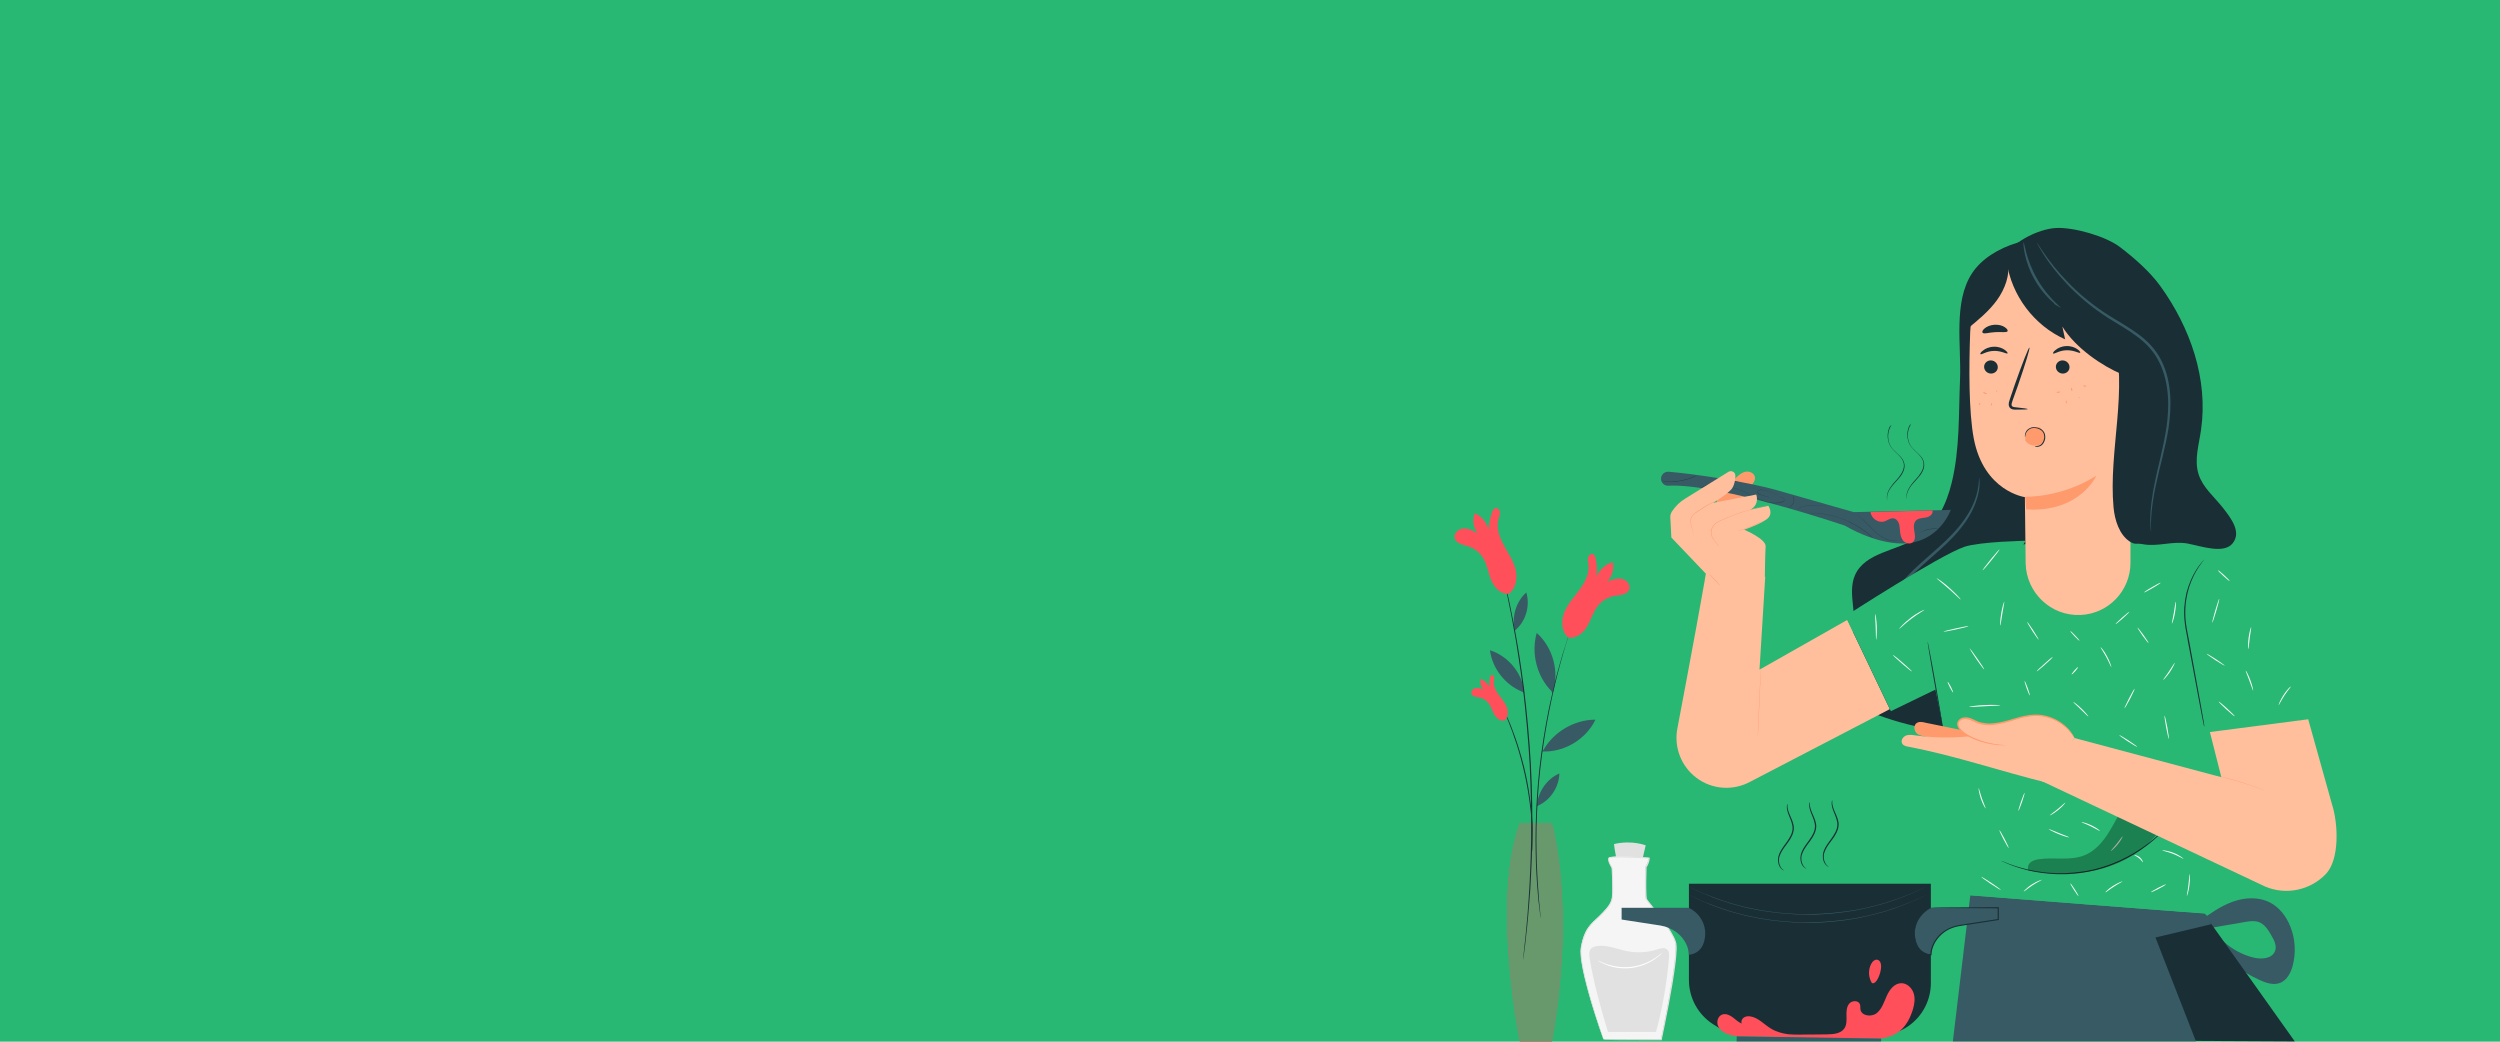 <?xml version="1.0" encoding="utf-8"?>
<!-- Generator: Adobe Illustrator 24.2.1, SVG Export Plug-In . SVG Version: 6.00 Build 0)  -->
<svg version="1.1" id="Layer_1" xmlns="http://www.w3.org/2000/svg" xmlns:xlink="http://www.w3.org/1999/xlink" x="0px" y="0px"
	 viewBox="0 0 1920 800" style="enable-background:new 0 0 1920 800;" xml:space="preserve">
<style type="text/css">
	.st0{fill:#28B873;}
	.st1{fill:#E1E1E1;}
	.st2{fill:#F5F5F5;}
	.st3{fill:#FFFFFF;}
	.st4{fill:#FAFAFA;}
	.st5{fill:#1A2E35;}
	.st6{fill:#375A64;}
	.st7{fill:#FFBF9D;}
	.st8{fill:#FF9A6C;}
	.st9{fill:#FF4F5B;}
	.st10{fill:none;stroke:#44555B;stroke-width:2.000000e-02;stroke-miterlimit:10;}
	.st11{opacity:0.3;}
	.st12{opacity:0.7;}
</style>
<rect class="st0" width="1920" height="800"/>
<g>
	<g>
		<g>
			<path class="st1" d="M1239.7,648.2c-0.7,0.2,4.6,26.8,4.6,26.8h13.6l6-25.8C1263.8,649.3,1253.8,645,1239.7,648.2z"/>
		</g>
		<g>
			<g>
				<path class="st2" d="M1231.5,798.3c0,0-20-56-17.2-71.2c2.8-15.2,8.8-18.4,13.6-23.2c4.8-4.8,8.8-8.8,10-13.6c1.2-4.8,0-24,0-24
					s-3.6-5.6-2.4-7.6c1.2-2,30.8,0,30.8,0s0,3.2-2.4,6.8c0,0-0.8,22.4,0.4,24.8c1.2,2.4,19.6,22.8,22.4,33.2
					c2.8,10.4-11,74.7-11,74.7H1231.5z"/>
			</g>
			<g>
				<g>
					<path class="st1" d="M1231.5,798.3c0,0,0.3,0,0.8,0c0.5,0,1.3,0,2.3,0c2,0,4.9,0,8.7-0.1c7.6,0,18.6-0.1,32.4-0.1l-0.3,0.2
						c1.7-8.1,3.5-17.4,5.4-27.5c1.8-10.1,3.8-21.2,5.2-33.1c0.3-3,0.6-6,0.7-9c0-1.5,0-3.1-0.3-4.5c-0.3-1.5-1-2.9-1.6-4.3
						c-2.8-5.6-6.7-10.9-10.7-16.1c-2-2.6-4.1-5.2-6.2-7.9c-1.1-1.3-2.1-2.6-3.2-4c-0.3-0.3-0.5-0.7-0.8-1.1
						c-0.2-0.5-0.3-0.9-0.3-1.4c-0.1-0.9-0.2-1.7-0.2-2.6c-0.3-6.9-0.1-13.9,0.1-21l0-0.1l0.1-0.1c0.3-0.5,0.6-1,0.9-1.6
						c0.8-1.6,1.3-3.3,1.4-5l0.4,0.4c-6.7-0.4-13.4-0.8-19.9-0.9c-3.2,0-6.5-0.1-9.6,0.4c-0.3,0.1-0.8,0.2-0.8,0.3
						c-0.1,0.2-0.2,0.5-0.2,0.9c0,0.7,0.2,1.5,0.5,2.2c0.5,1.4,1.3,2.8,2.1,4.1l0.1,0.1l0,0.1c0.3,5.1,0.5,10.1,0.5,15.1
						c0,2.5,0,4.9-0.3,7.4c-0.2,2.5-1.3,4.8-2.7,6.8c-1.4,2-2.9,3.8-4.6,5.4c-1.6,1.7-3.2,3.3-4.9,4.8c-1.7,1.5-3.3,3-4.7,4.7
						c-1.4,1.7-2.6,3.5-3.5,5.4c-1.8,3.8-2.9,7.9-3.6,11.8c-0.3,2-0.2,3.9-0.1,5.9c0.1,1.9,0.4,3.8,0.7,5.7
						c1.2,7.4,2.9,14.2,4.5,20.3c3.3,12.2,6.4,21.9,8.5,28.5c1.1,3.3,1.9,5.8,2.5,7.6c0.3,0.8,0.5,1.5,0.6,2
						C1231.4,798,1231.5,798.3,1231.5,798.3s-0.1-0.2-0.3-0.6c-0.2-0.5-0.4-1.1-0.7-1.9c-0.6-1.7-1.5-4.2-2.6-7.5
						c-2.2-6.6-5.4-16.2-8.7-28.4c-1.6-6.1-3.4-12.9-4.6-20.4c-0.3-1.9-0.6-3.8-0.7-5.7c-0.2-2-0.2-4,0.1-6c0.7-4,1.7-8.1,3.6-12
						c0.9-2,2.2-3.8,3.6-5.5c1.4-1.7,3.1-3.2,4.8-4.8c1.7-1.5,3.3-3.2,4.9-4.8c1.6-1.7,3.2-3.4,4.5-5.3c1.3-1.9,2.3-4.1,2.5-6.4
						c0.3-2.4,0.3-4.8,0.3-7.3c0-4.9-0.2-9.9-0.5-15l0.1,0.2c-0.8-1.4-1.6-2.7-2.2-4.3c-0.3-0.8-0.5-1.6-0.5-2.4
						c0-0.4,0.1-0.9,0.4-1.4c0.5-0.5,0.9-0.5,1.3-0.6c3.3-0.5,6.5-0.4,9.8-0.4c6.6,0.1,13.2,0.4,20,0.9l0.4,0l0,0.4
						c-0.1,1.9-0.7,3.7-1.5,5.4c-0.3,0.6-0.6,1.2-1,1.7l0.1-0.2c-0.2,7.1-0.4,14.1-0.1,21c0,0.9,0.1,1.7,0.2,2.5
						c0,0.4,0.1,0.8,0.3,1.1c0.2,0.3,0.4,0.7,0.7,1c1,1.4,2.1,2.7,3.1,4c2.1,2.6,4.2,5.3,6.2,7.9c4,5.3,7.9,10.6,10.7,16.3
						c0.7,1.4,1.3,2.9,1.7,4.5c0.3,1.6,0.3,3.2,0.3,4.7c-0.1,3.1-0.4,6.1-0.7,9.1c-1.4,11.9-3.4,23-5.3,33.1
						c-1.9,10.1-3.8,19.4-5.5,27.5l0,0.2l-0.2,0c-13.9-0.1-24.9-0.1-32.5-0.1c-3.7,0-6.6-0.1-8.6-0.1c-1,0-1.7,0-2.2,0
						C1231.7,798.3,1231.5,798.3,1231.5,798.3z"/>
				</g>
			</g>
		</g>
		<g>
			<path class="st1" d="M1271.8,792.5c4.6-16.1,8.6-38.8,10-57.1c0.2-2.2,0.2-4.8-1.5-6.2c-2-1.8-5.2-0.8-7.7,0
				c-7.5,2.4-15.7,2.8-23.5,1.2c-7.6-1.6-15.1-5-22.7-3.8c-1.9,0.3-3.9,1-5,2.6c-1.2,1.8-0.9,4.3-0.6,6.5c3,18.8,9.1,40.4,14.1,56.8
				H1271.8z"/>
		</g>
	</g>
	<g>
		<g>
			<path class="st3" d="M1276.8,731.4c0,0-0.5,0.6-1.4,1.6c-1,1-2.5,2.2-4.5,3.6c-4,2.8-10.3,5.8-17.8,6.8
				c-7.5,0.9-14.4-0.4-18.9-2.2c-2.3-0.9-4.1-1.7-5.3-2.4c-1.2-0.7-1.8-1.1-1.8-1.2c0.1-0.2,2.7,1.5,7.3,3
				c4.6,1.5,11.3,2.8,18.6,1.9c7.3-0.9,13.5-3.8,17.6-6.4C1274.6,733.5,1276.7,731.3,1276.8,731.4z"/>
		</g>
	</g>
</g>
<g>
	<g>
		<path class="st4" d="M1610.1,427.9c0,0.2-3.4,0.4-7.7,0.4c-4.3,0-7.7-0.2-7.7-0.4c0-0.2,3.4-0.4,7.7-0.4
			C1606.7,427.5,1610.1,427.7,1610.1,427.9z"/>
	</g>
</g>
<g>
	<g>
		<path class="st5" d="M1697.5,800.4c0,0.2-137.6,0.4-307.3,0.4c-169.8,0-307.4-0.2-307.4-0.4s137.6-0.4,307.4-0.4
			C1559.9,800,1697.5,800.2,1697.5,800.4z"/>
	</g>
</g>
<g>
	<g>
		<path class="st6" d="M1689.1,707.6c8-5.8,16.1-11.6,25.4-15c9.3-3.4,20-4,28.8,0.5c7.4,3.8,12.6,10.8,15.7,18.5
			c3.8,9.5,4.4,20.1,1.8,30c-1.4,5.3-4.2,10.9-9.3,13.1c-5.1,2.2-11,0.3-16-2c-16.5-7.4-31.1-19.2-41.7-33.8c2-1.9,5.2-1.9,7.7-0.7
			c2.5,1.2,4.4,3.2,6.5,5.1c6.4,5.8,14.2,10,22.6,12.1c6.2,1.6,14.6,0.9,16.7-5.2c1.4-4-0.8-8.2-2.9-11.8c-2.4-4.2-5.1-8.6-9.7-10.3
			c-3.4-1.2-7.1-0.6-10.7,0c-12.9,2.2-25.8,4.4-38.7,6.7c0.8-0.2,1.6-0.5,2.4-0.7"/>
	</g>
	<g>
		<g>
			<path class="st5" d="M1592.4,184.9c-25.5-7.1-63.4,2.8-77.9,25c-14.5,22.2-8.1,55.2-9.2,81.7c-1.1,26.5-0.1,53.4-6.4,79.2
				c-4,16.4-11.8,32.9-26,42c-16.3,10.4-40.6,11.4-48.3,29c-6.4,14.8,3.5,32.9-2.9,47.6c-2.9,6.5-8.7,11.5-11.2,18.2
				c-3.5,9.2,0.3,20,7.1,27.1c6.8,7.2,16.1,11.3,25.3,14.7c28.1,10.3,58.2,15,88.1,13.6c21.8-1,45.2-6.2,59.5-22.7
				c11.2-12.9,14.9-30.7,17-47.7C1620,387.8,1622.2,272.6,1592.4,184.9"/>
		</g>
		<g>
			<g>
				<path class="st6" d="M1450,503.3c0.2-0.1-1-2.1-2.1-6c-1.2-3.9-2-9.9-1-17.1c1-7.2,4-15.5,9.2-23.6c5.2-8.1,12.8-15.7,21.2-23.2
					c8.4-7.5,16.6-14.4,23.3-21.6c6.7-7.2,11.8-14.6,14.9-21.4c3.1-6.8,4.4-12.8,4.7-16.9c0.1-2.1,0.2-3.7,0-4.8
					c-0.1-1.1-0.1-1.7-0.2-1.7c-0.5-0.1,0.8,9.5-5.8,22.7c-3.2,6.5-8.3,13.7-15,20.7c-6.6,7-14.9,13.9-23.3,21.4
					c-8.4,7.5-16.1,15.3-21.4,23.6c-5.3,8.3-8.2,17-9.1,24.4c-0.9,7.4,0.2,13.6,1.6,17.5c0.7,2,1.4,3.4,2,4.4
					C1449.6,502.8,1449.9,503.3,1450,503.3z"/>
			</g>
		</g>
	</g>
	<g>
		<polygon class="st5" points="1514.2,691.1 1505.6,798.5 1762.4,799.8 1692.6,701.6 		"/>
	</g>
	<g>
		<g>
			<path class="st7" d="M1311.2,432.8c0.7,0.6-15,84.7-23,126.8c-2.7,14.4,3,29,14.7,37.8l0,0c12.1,9.1,28.4,10.1,41.6,2.8
				l106.9-55.6l-32.7-68.5l-67.4,38.2l4.4-71.3L1311.2,432.8z"/>
		</g>
		<g>
			<g>
				<path class="st8" d="M1347.7,366c-0.8-3-4.6-4.4-7.6-3.6c-3,0.8-5.4,3-7.6,5.2l-8.6,5.2c-3.4,1.9-5.1,6-5.4,9.8
					c-0.2,3.9,0.8,7.7,1.8,11.5c0.9,3.3,2.2,7,5.4,8.2c3.5,1.3,7.4-1.4,9.1-4.8c1.7-3.4,1.8-7.3,2.7-10.9c1-4.4,3.1-8.5,6.1-11.9
					C1345.7,372.1,1348.6,369.2,1347.7,366z"/>
			</g>
			<g>
				<g>
					<path class="st6" d="M1275.9,369.3c-1.1-3.6,1.7-7.3,5.6-7c17.5,1.4,59.2,7.3,84,14.4c35.1,10.1,58.2,16.6,58.2,16.6l74.5-1.7
						c0,0-8.9,25.7-37.3,25.8c-21.5,0.1-44-13.7-44-13.7s-95.4-32.5-135.5-30.7C1278.8,373.2,1276.6,371.6,1275.9,369.3
						L1275.9,369.3z"/>
				</g>
				<g>
					<path class="st9" d="M1484.1,392c0.9,2.6-2.1,4.9-4.8,5.4c-2.7,0.5-5.8,0.4-7.8,2.3c-1.5,1.5-1.8,3.9-1.6,6.1
						c0.2,2.2,0.8,4.3,0.8,6.4c0,1.5-0.4,3-1.4,4c-2,2-5.5,1.3-7.4-0.7c-1.9-2-2.5-5-2.7-7.7c-0.2-2-0.2-4-0.9-5.9
						c-0.7-1.9-2.2-3.6-4.2-3.8c-2.4-0.3-4.4,1.5-6.7,2.3c-4.7,1.6-10.4-2.2-10.8-7.2L1484.1,392z"/>
				</g>
				<g>
					<g>
						<path class="st5" d="M1302.7,365.3c0,0-1.3,0.8-3.6,1.7c-2.3,0.9-5.6,2-9.3,2.5c-3.7,0.6-7.2,0.5-9.7,0.3
							c-2.5-0.2-4-0.6-4-0.6s0.4,0,1.1,0.1c0.7,0.1,1.7,0.2,2.9,0.3c2.5,0.2,5.9,0.2,9.6-0.3c3.7-0.6,7-1.6,9.3-2.5
							c1.1-0.5,2.1-0.9,2.7-1.2C1302.4,365.4,1302.7,365.3,1302.7,365.3z"/>
					</g>
				</g>
				<g>
					<g>
						<path class="st5" d="M1335.4,370c0,0-0.1,0-0.3,0c-0.3,0-0.6-0.1-0.9-0.1c-0.8-0.1-1.9-0.2-3.3-0.3c-2.8-0.2-6.6-0.1-10.8,0.6
							c-4.2,0.7-7.9,1.9-10.4,3c-1.3,0.5-2.3,1-3,1.3c-0.3,0.1-0.6,0.3-0.8,0.4c-0.2,0.1-0.3,0.1-0.3,0.1s0.1-0.1,0.3-0.2
							c0.3-0.1,0.5-0.3,0.8-0.4c0.7-0.4,1.7-0.9,3-1.4c2.6-1.1,6.2-2.4,10.5-3.1c4.2-0.7,8.1-0.7,10.9-0.5c1.4,0.1,2.5,0.3,3.3,0.4
							c0.3,0.1,0.6,0.1,0.9,0.2C1335.3,369.9,1335.4,370,1335.4,370z"/>
					</g>
				</g>
				<g>
					<g>
						<path class="st5" d="M1359.8,382.3c0,0-1.2-0.3-3.4-1c-1.1-0.3-2.5-0.7-4-1.2c-0.8-0.2-1.7-0.5-2.3-1.3
							c-0.3-0.4-0.4-0.9-0.2-1.4c0.1-0.5,0.6-0.8,1.1-1c1-0.4,2.1-0.3,3.2,0c1.1,0.2,2.2,0.5,3.4,0.8c2.3,0.7,4.8,1.6,7.2,2.8
							c1.2,0.6,2.4,1.3,3.7,2c0.6,0.4,1.3,0.7,1.7,1.4c0.2,0.3,0.3,0.8,0.1,1.1c-0.2,0.4-0.5,0.6-0.8,0.8c-2.8,1.1-5.9,1.4-9.1,1
							c-6.3-0.8-11.7-3.9-16.5-6.4c-4.8-2.6-9.3-4.6-13.4-5.3c-4-0.8-7.4-0.4-9.6,0.4c-1.1,0.3-1.9,0.7-2.4,1
							c-0.5,0.3-0.8,0.4-0.8,0.4s0.3-0.2,0.8-0.5c0.5-0.3,1.3-0.7,2.4-1c2.2-0.7,5.6-1.2,9.7-0.4c4.1,0.7,8.6,2.8,13.4,5.3
							c4.8,2.5,10.1,5.5,16.4,6.3c3.1,0.4,6.2,0.1,9-1c0.3-0.2,0.6-0.4,0.8-0.7c0.1-0.3,0.1-0.7-0.1-1c-0.4-0.6-1-0.9-1.6-1.3
							c-1.2-0.8-2.4-1.4-3.6-2c-2.4-1.2-4.9-2.1-7.2-2.8c-1.2-0.3-2.3-0.6-3.4-0.8c-1.1-0.2-2.2-0.3-3.2,0c-0.5,0.2-0.9,0.5-1,0.9
							c-0.2,0.4,0,0.9,0.2,1.3c0.6,0.7,1.4,1,2.2,1.3c1.5,0.5,2.9,0.9,4,1.2C1358.6,381.9,1359.8,382.3,1359.8,382.3z"/>
					</g>
				</g>
				<g>
					<g>
						<path class="st5" d="M1377.2,380.9c0,0,0.4,0.5,0.6,1.6c0.2,1,0.2,2.5-0.5,4c-0.7,1.5-1.9,2.4-2.8,2.9
							c-0.9,0.5-1.6,0.5-1.6,0.5c0,0,0.6-0.1,1.5-0.6c0.9-0.5,2-1.4,2.7-2.8c0.7-1.4,0.7-2.9,0.5-3.9
							C1377.4,381.5,1377.1,380.9,1377.2,380.9z"/>
					</g>
				</g>
				<g>
					<g>
						<path class="st5" d="M1407.4,388.8c0,0-1.6,0-4.2-0.2c-2.6-0.2-6.2-0.6-10.1-0.6c-4-0.1-7.6,0.5-9.9,1.6
							c-0.6,0.2-1.1,0.5-1.6,0.8c-0.5,0.2-0.8,0.5-1.1,0.7c-0.6,0.4-0.9,0.6-0.9,0.6s0.3-0.3,0.9-0.7c0.3-0.2,0.7-0.5,1.1-0.7
							c0.4-0.3,1-0.6,1.6-0.8c2.4-1.1,6-1.7,10-1.6c4,0,7.6,0.5,10.2,0.7c1.3,0.1,2.3,0.2,3.1,0.2
							C1407,388.7,1407.4,388.8,1407.4,388.8z"/>
					</g>
				</g>
				<g>
					<g>
						<path class="st5" d="M1438.9,413.6c0,0-0.6-0.5-1.7-1.5c-0.5-0.5-1.2-1.1-2-1.7c-0.8-0.6-1.7-1.4-2.7-2.1
							c-2-1.5-4.5-3.2-7.4-4.9c-2.9-1.6-6.2-3.3-9.8-4.7c-3.6-1.4-7.2-2.4-10.4-3.1c-3.3-0.7-6.3-1.1-8.8-1.3
							c-1.3-0.2-2.4-0.2-3.4-0.2c-1-0.1-1.9-0.1-2.6-0.1c-1.4,0-2.2,0-2.2,0s0.8,0,2.2,0c0.7,0,1.6,0,2.6,0c1,0,2.2,0.1,3.4,0.2
							c2.5,0.2,5.5,0.6,8.8,1.3c3.3,0.7,6.8,1.7,10.5,3.1c3.6,1.4,6.9,3,9.9,4.7c2.9,1.7,5.4,3.4,7.4,4.9c1,0.7,1.9,1.5,2.7,2.1
							c0.8,0.6,1.4,1.2,1.9,1.7C1438.4,413,1438.9,413.6,1438.9,413.6z"/>
					</g>
				</g>
				<g>
					<g>
						<path class="st5" d="M1460.5,414.1c0,0-0.5,0.3-1.6,0.7c-1.1,0.4-2.7,0.7-4.7,0.6c-2-0.1-4.4-0.6-6.8-1.8
							c-2.4-1.1-4.8-2.9-7.1-4.9c-2.3-2.1-4.3-4.2-6.1-6.1c-1.8-1.9-3.6-3.6-5.1-4.9c-1.5-1.3-2.9-2.2-3.8-2.8
							c-0.5-0.3-0.9-0.5-1.1-0.6c-0.3-0.1-0.4-0.2-0.4-0.2s2.3,1,5.4,3.6c1.6,1.3,3.3,2.9,5.1,4.8c1.9,1.9,3.8,4,6.1,6.1
							c2.3,2,4.7,3.8,7.1,4.9c2.4,1.1,4.8,1.7,6.8,1.8c2,0.1,3.6-0.2,4.7-0.5c0.5-0.2,0.9-0.3,1.2-0.4
							C1460.3,414.2,1460.5,414.1,1460.5,414.1z"/>
					</g>
				</g>
				<g>
					<g>
						<path class="st5" d="M1488.7,406.2c0,0-0.2,0-0.6,0c-0.4,0-0.9-0.1-1.6-0.1c-1.3,0-3.1,0.1-5.1,0.5c-2,0.4-3.7,1.1-4.9,1.6
							c-0.6,0.3-1.1,0.5-1.4,0.7c-0.3,0.2-0.5,0.3-0.5,0.3c0,0,0.7-0.5,1.9-1.1c1.2-0.6,2.9-1.3,4.9-1.7c2-0.4,3.8-0.5,5.1-0.5
							C1487.9,406.1,1488.7,406.2,1488.7,406.2z"/>
					</g>
				</g>
			</g>
			<g>
				<path class="st7" d="M1283.6,412.8l-0.8-15.4c-0.1-1.7,0.4-3.3,1.3-4.7l0.1-0.1c2.6-3.9,6.1-7.3,10.1-9.7l33.1-20.5
					c2.1-1.3,5-0.1,5.3,2.3c0.4,2.7-0.8,8.9-3.2,11.3c-4.8,4.9-13.9,10.2-13.9,10.2l33.2-6.4c0,0,2.9,7.4-4.4,11.6l13.7-2.9
					c0,0,4.5,6.4-1.6,10.5c-6.1,4.2-17,7.8-17,7.8s17,7.1,16.5,12.9c-0.4,5.7-0.6,24-0.6,24l-45.5-3.3L1283.6,412.8z"/>
			</g>
			<g>
				<g>
					<path class="st10" d="M1348.9,379.4"/>
				</g>
			</g>
			<g>
				<g>
					<path class="st8" d="M1316.9,385.2c0,0-0.1,0.1-0.3,0.2c-0.3,0.2-0.6,0.3-0.9,0.5c-0.8,0.4-2,1-3.5,1.8c-1.4,0.8-3.1,1.8-4.9,3
						c-1.8,1.2-3.9,2.4-5.9,3.9c-1,0.8-1.8,1.7-2.2,2.8c-0.5,1.1-0.6,2.2-0.6,3.3c0.1,2.2,0.7,4,1.1,5.6c0.4,1.6,0.7,2.9,0.8,3.8
						c0.1,0.9,0,1.4,0,1.4c0,0,0-0.5-0.1-1.4c-0.1-0.9-0.4-2.2-0.9-3.8c-0.4-1.6-1.1-3.5-1.2-5.7c0-1.1,0.1-2.3,0.6-3.4
						c0.5-1.1,1.3-2.1,2.3-2.9c1-0.8,2-1.5,3-2.1c1-0.6,1.9-1.3,2.9-1.9c1.8-1.2,3.5-2.2,5-3c1.5-0.8,2.7-1.3,3.5-1.7
						c0.3-0.2,0.7-0.3,1-0.4C1316.8,385.2,1316.9,385.2,1316.9,385.2z"/>
				</g>
			</g>
			<g>
				<g>
					<path class="st8" d="M1320,419.7c0,0-0.1-0.2-0.4-0.5c-0.3-0.4-0.7-0.9-1.1-1.5c-0.5-0.7-1.1-1.4-1.8-2.3
						c-0.7-0.9-1.5-2-2.1-3.3c-1.2-2.7-0.7-6.7,2.1-9.5c1.4-1.4,3.2-2.3,5.1-3.1c1.9-0.9,3.8-1.7,5.9-2.6c8.2-3.3,15.9-5.5,21.5-6.9
						c2.8-0.7,5.1-1.2,6.7-1.5c0.7-0.1,1.3-0.3,1.8-0.4c0.4-0.1,0.6-0.1,0.6-0.1s-0.2,0.1-0.6,0.2c-0.5,0.1-1.1,0.3-1.8,0.4
						c-1.6,0.4-3.8,0.9-6.6,1.6c-5.6,1.4-13.2,3.6-21.4,6.9c-2,0.8-4,1.7-5.9,2.6c-1.9,0.9-3.7,1.8-5,3.1c-2.7,2.6-3.2,6.6-2.1,9.2
						c0.6,1.3,1.3,2.4,2,3.3c0.7,0.9,1.3,1.7,1.8,2.3c0.5,0.6,0.8,1.2,1.1,1.5C1319.9,419.5,1320,419.7,1320,419.7z"/>
				</g>
			</g>
			<g>
				<g>
					<path class="st8" d="M1355.2,399.3c0,0-0.3,0.2-0.8,0.5c-0.7,0.4-1.4,0.7-2.1,1.1c-1.8,0.9-4.3,2.2-7.1,3.4
						c-2.8,1.2-5.5,2.1-7.4,2.7c-1,0.3-1.8,0.5-2.3,0.7c-0.5,0.1-0.9,0.2-0.9,0.2c0,0,0.3-0.1,0.8-0.3c0.7-0.2,1.5-0.5,2.3-0.8
						c1.9-0.6,4.5-1.6,7.4-2.8c2.8-1.2,5.3-2.4,7.2-3.3c0.8-0.4,1.5-0.7,2.2-1C1354.9,399.4,1355.2,399.3,1355.2,399.3z"/>
				</g>
			</g>
			<g>
				<g>
					<path class="st5" d="M1452.9,326c0,0-0.6,0.8-1.3,2.3c-0.7,1.5-1.5,3.9-1.5,6.9c0,3,0.9,6.7,3.6,9.7c1.3,1.5,2.9,2.9,4.5,4.4
						c1.6,1.5,3.2,3.2,4,5.5c0.8,2.2,0.6,4.7-0.2,6.7c-0.8,2.1-2,3.9-3.3,5.4c-1.3,1.6-2.6,3-3.8,4.3c-1.2,1.3-2.2,2.6-3.1,3.9
						c-1.7,2.5-2.4,4.9-2.5,6.6c-0.1,1.7,0.3,2.6,0.2,2.6c0,0-0.1-0.2-0.2-0.7c-0.1-0.4-0.2-1.1-0.2-2c0-1.7,0.7-4.2,2.4-6.8
						c0.8-1.3,1.9-2.6,3-4c1.2-1.3,2.5-2.7,3.8-4.3c1.2-1.6,2.4-3.3,3.2-5.4c0.8-2,1-4.4,0.2-6.5c-0.8-2.2-2.4-3.9-3.9-5.4
						c-1.6-1.5-3.2-2.9-4.5-4.5c-2.7-3.1-3.6-6.9-3.6-10c0-3.1,0.9-5.5,1.6-7C1452.3,326.7,1452.9,326,1452.9,326z"/>
				</g>
			</g>
			<g>
				<g>
					<path class="st5" d="M1468,325.2c0,0-0.6,0.8-1.3,2.3c-0.7,1.5-1.5,3.9-1.5,6.9c0,3,0.9,6.7,3.6,9.7c1.3,1.5,2.9,2.9,4.5,4.4
						c1.6,1.5,3.2,3.2,4,5.5c0.8,2.2,0.6,4.7-0.2,6.7c-0.8,2.1-2,3.9-3.3,5.4c-1.3,1.6-2.6,3-3.8,4.3c-1.2,1.3-2.2,2.6-3.1,3.9
						c-1.7,2.5-2.4,4.9-2.5,6.6c-0.1,1.7,0.3,2.6,0.2,2.6c0,0-0.1-0.2-0.2-0.7c-0.1-0.4-0.2-1.1-0.2-2c0-1.7,0.7-4.2,2.4-6.8
						c0.8-1.3,1.9-2.6,3-4c1.2-1.3,2.5-2.7,3.8-4.3c1.2-1.6,2.4-3.3,3.2-5.4c0.8-2,1-4.4,0.2-6.5c-0.8-2.2-2.4-3.9-3.9-5.4
						c-1.6-1.5-3.2-2.9-4.5-4.5c-2.7-3.1-3.6-6.9-3.6-10c0-3.1,0.9-5.5,1.6-7C1467.4,325.9,1468,325.2,1468,325.2z"/>
				</g>
			</g>
		</g>
		<g>
			<g>
				<path class="st8" d="M1349.9,567.3c-0.1,0,0.4-12.4,1.1-27.8c0.7-15.3,1.3-27.8,1.4-27.8c0.1,0-0.4,12.4-1.1,27.8
					C1350.7,554.9,1350,567.3,1349.9,567.3z"/>
			</g>
		</g>
		<g>
			<g>
				<path class="st8" d="M1321.4,450.1c-0.1,0.1-2.1-2-4.6-4.6c-2.5-2.6-4.4-4.8-4.3-4.9c0.1-0.1,2.1,2,4.6,4.6
					C1319.5,447.8,1321.4,450,1321.4,450.1z"/>
			</g>
		</g>
	</g>
	<g>
		<path class="st6" d="M1513.2,687.6l-13.4,112.2h186.7l-31.1-79.8l42.8-10.2c0,0-2.9-8-5.6-8.2
			C1689.8,701.5,1513.2,687.6,1513.2,687.6z"/>
	</g>
	<g>
		<g>
			<g>
				<path class="st0" d="M1417.3,473.2c0,0,72.4-46.9,91.5-53.3c11.7-3.9,46.9-4.6,46.9-4.6l-66,112.7l-37.5,18.2L1417.3,473.2z"/>
			</g>
		</g>
		<g>
			<g>
				<path class="st0" d="M1780.4,552c-22.1-53.4-57.9-113.7-68.5-124.1c-10.6-10.3-75.6-18.7-75.6-18.7l-85.2,9.2l-68.3,93.6
					l29.9,146.1l-1,2c-4.6,8.8-4,19.3,1.6,27.5l0,0l179.4,14l0.2-138.3L1780.4,552z"/>
			</g>
		</g>
		<g>
			<g>
				<path class="st5" d="M1668.1,630.3c0,0-0.3,0.4-0.9,1.2c-0.6,0.7-1.5,1.9-2.7,3.3c-2.4,2.8-6.1,6.6-11.1,10.9
					c-5,4.3-11.4,8.8-19.1,12.9c-7.7,4.1-16.6,7.7-26.4,10c-9.8,2.3-19.4,3.1-28.1,2.8c-8.7-0.3-16.5-1.5-22.8-3.1
					c-6.4-1.6-11.4-3.4-14.8-4.8c-1.7-0.7-3-1.3-3.9-1.7c-0.9-0.4-1.3-0.6-1.3-0.7c0,0,0.5,0.1,1.4,0.5c0.9,0.3,2.2,0.9,3.9,1.6
					c3.4,1.3,8.4,3,14.8,4.5c6.4,1.5,14.1,2.7,22.7,2.9c8.6,0.2,18.2-0.6,27.9-2.8c9.7-2.3,18.6-5.8,26.2-9.9c7.6-4,14-8.5,19-12.7
					c5-4.2,8.8-7.9,11.2-10.6c1.3-1.3,2.2-2.4,2.8-3.1C1667.7,630.6,1668.1,630.2,1668.1,630.3z"/>
			</g>
		</g>
		<g>
			<g>
				<path class="st5" d="M1692.8,558.2c0,0-0.1-0.4-0.3-1.3c-0.2-0.9-0.5-2.2-0.8-3.8c-0.7-3.4-1.6-8.2-2.7-14.1
					c-2.3-12-5.3-28.4-8.7-46.5c-0.4-2.3-0.8-4.5-1.2-6.7c-0.4-2.2-0.9-4.4-1.1-6.6c-0.6-4.3-0.7-8.6-0.5-12.6
					c0.3-4,0.9-7.8,1.7-11.3c0.9-3.5,2-6.6,3.2-9.4c2.4-5.6,5.1-9.8,7.2-12.4c1-1.4,1.9-2.3,2.5-3c0.6-0.7,0.9-1,0.9-1
					c0,0-0.3,0.4-0.8,1.1c-0.5,0.7-1.4,1.7-2.3,3.1c-2,2.7-4.6,6.9-6.9,12.5c-1.2,2.8-2.2,5.9-3,9.4c-0.8,3.5-1.4,7.2-1.6,11.2
					c-0.2,4-0.1,8.2,0.5,12.5c0.2,2.2,0.8,4.3,1.1,6.5c0.4,2.2,0.8,4.5,1.3,6.7c3.3,18.2,6.3,34.6,8.5,46.6c1,5.9,1.9,10.7,2.5,14.1
					c0.3,1.6,0.5,2.9,0.6,3.9C1692.8,557.7,1692.8,558.2,1692.8,558.2z"/>
			</g>
		</g>
		<g>
			<g>
				<path class="st5" d="M1491.5,555c-0.1,0-0.3-0.8-0.6-2.4c-0.3-1.7-0.8-3.9-1.3-6.6c-1.1-5.6-2.5-13.3-4-21.9
					c-1.5-8.6-2.9-16.3-3.8-22c-0.4-2.7-0.8-4.9-1.1-6.7c-0.2-1.6-0.3-2.5-0.3-2.5c0.1,0,0.3,0.8,0.6,2.4c0.3,1.7,0.8,3.9,1.3,6.6
					c1.1,5.6,2.5,13.3,4,21.9c1.5,8.6,2.9,16.3,3.8,22c0.4,2.7,0.8,4.9,1.1,6.7C1491.5,554.1,1491.6,554.9,1491.5,555z"/>
			</g>
		</g>
		<g>
			<g>
				<path class="st4" d="M1699,478.3c-0.2-0.1,0.8-4.3,2.3-9.4c1.5-5.1,2.9-9.2,3.1-9.1c0.2,0.1-0.8,4.3-2.3,9.4
					C1700.6,474.3,1699.2,478.4,1699,478.3z"/>
			</g>
		</g>
		<g>
			<g>
				<path class="st4" d="M1708.6,511.2c-0.1,0.2-3.3-1.7-7.2-4.2c-3.8-2.5-6.8-4.7-6.7-4.9c0.1-0.2,3.3,1.7,7.2,4.2
					C1705.7,508.9,1708.7,511,1708.6,511.2z"/>
			</g>
		</g>
		<g>
			<g>
				<path class="st4" d="M1726.7,498.5c-0.2,0-0.4-3.8,0.2-8.6c0.6-4.7,1.8-8.4,2-8.3c0.2,0.1-0.5,3.8-1.1,8.4
					C1727.2,494.7,1727,498.5,1726.7,498.5z"/>
			</g>
		</g>
		<g>
			<g>
				<path class="st4" d="M1730.4,530.4c-0.2,0.1-1.3-3.4-2.9-7.7c-1.6-4.2-3-7.6-2.8-7.7c0.2-0.1,2,3.1,3.6,7.4
					C1729.9,526.7,1730.6,530.4,1730.4,530.4z"/>
			</g>
		</g>
		<g>
			<g>
				<path class="st4" d="M1716.3,550.1c-0.2,0.2-3.1-2.2-6.5-5.3c-3.4-3.1-6-5.8-5.9-6c0.2-0.2,3.1,2.2,6.5,5.3
					C1713.8,547.3,1716.5,549.9,1716.3,550.1z"/>
			</g>
		</g>
		<g>
			<g>
				<path class="st4" d="M1759.4,527.2c0.2,0.2-2.4,3-5,7c-2.6,4-4.2,7.5-4.4,7.4c-0.2-0.1,1.1-3.8,3.7-7.8
					C1756.3,529.7,1759.2,527,1759.4,527.2z"/>
			</g>
		</g>
		<g>
			<g>
				<path class="st4" d="M1712.4,446.2c-0.2,0.2-2.3-1.5-4.8-3.8c-2.5-2.3-4.4-4.2-4.2-4.4c0.2-0.2,2.3,1.5,4.8,3.8
					C1710.7,444.1,1712.6,446.1,1712.4,446.2z"/>
			</g>
		</g>
		<g>
			<g>
				<path class="st4" d="M1659.4,447.5c0.1,0.2-2.6,2.1-6.2,4.1c-3.5,2.1-6.5,3.6-6.6,3.4c-0.1-0.2,2.6-2.1,6.2-4.1
					C1656.3,448.8,1659.3,447.3,1659.4,447.5z"/>
			</g>
		</g>
		<g>
			<g>
				<path class="st4" d="M1650.1,493.9c-0.2,0.1-2.2-2.4-4.6-5.7c-2.3-3.3-4.1-6.1-3.9-6.2c0.2-0.1,2.2,2.4,4.6,5.7
					C1648.6,491,1650.3,493.8,1650.1,493.9z"/>
			</g>
		</g>
		<g>
			<g>
				<path class="st4" d="M1670.2,509c0.2,0.1-1.2,3.4-3.7,7.1c-2.5,3.7-5.1,6.2-5.2,6.1c-0.2-0.2,2.1-2.9,4.5-6.6
					C1668.3,512,1670,508.9,1670.2,509z"/>
			</g>
		</g>
		<g>
			<g>
				<path class="st4" d="M1621.5,512.4c-0.2,0.1-1.6-3.6-3.9-7.8c-2.3-4.2-4.6-7.4-4.4-7.6c0.2-0.1,2.8,2.8,5.1,7.2
					C1620.6,508.5,1621.7,512.3,1621.5,512.4z"/>
			</g>
		</g>
		<g>
			<g>
				<path class="st4" d="M1631.6,544c-0.2-0.1,1.4-3.6,3.5-7.7c2.1-4.2,4.1-7.5,4.3-7.3c0.2,0.1-1.4,3.6-3.5,7.7
					C1633.8,540.8,1631.8,544.1,1631.6,544z"/>
			</g>
		</g>
		<g>
			<g>
				<path class="st4" d="M1665.7,567.6c-0.2,0-1.2-4-2.1-8.9c-0.9-5-1.5-9.1-1.2-9.1c0.2,0,1.2,4,2.1,8.9
					C1665.4,563.5,1665.9,567.6,1665.7,567.6z"/>
			</g>
		</g>
		<g>
			<g>
				<path class="st4" d="M1603.9,550.3c-0.2,0.2-2.7-2.4-5.9-5.5c-3.2-3.1-5.9-5.5-5.8-5.7c0.1-0.2,3.1,1.9,6.4,5.1
					C1601.8,547.3,1604,550.1,1603.9,550.3z"/>
			</g>
		</g>
		<g>
			<g>
				<path class="st4" d="M1576.5,504.6c0.2,0.2-2.5,2.8-5.9,5.8c-3.4,3-6.3,5.4-6.4,5.2c-0.2-0.2,2.5-2.8,5.9-5.8
					C1573.4,506.7,1576.3,504.4,1576.5,504.6z"/>
			</g>
		</g>
		<g>
			<g>
				<path class="st4" d="M1565.7,491.3c-0.2,0.1-2.3-2.8-4.8-6.6c-2.4-3.8-4.3-7-4.1-7.1c0.2-0.1,2.3,2.8,4.8,6.6
					C1564,488,1565.9,491.2,1565.7,491.3z"/>
			</g>
		</g>
		<g>
			<g>
				<path class="st4" d="M1523.9,514.2c-0.2,0.1-2.9-3.4-6-7.9c-3.1-4.5-5.4-8.3-5.3-8.4c0.2-0.1,2.9,3.4,6,7.9
					C1521.8,510.3,1524.1,514.1,1523.9,514.2z"/>
			</g>
		</g>
		<g>
			<g>
				<path class="st4" d="M1536.2,541.7c0,0.2-5.4,0.3-12,0.7c-6.6,0.3-12,0.8-12,0.5c0-0.1,1.3-0.4,3.5-0.7c2.2-0.3,5.2-0.6,8.5-0.7
					c3.3-0.2,6.3-0.2,8.5-0.1C1534.9,541.4,1536.2,541.5,1536.2,541.7z"/>
			</g>
		</g>
		<g>
			<g>
				<path class="st4" d="M1539.3,462.1c0.2,0.1-0.7,4.1-1.5,9.2c-0.9,5.1-1.3,9.2-1.6,9.2c-0.2,0-0.2-4.2,0.7-9.3
					C1537.7,466,1539.1,462,1539.3,462.1z"/>
			</g>
		</g>
		<g>
			<g>
				<path class="st4" d="M1522.6,438c-0.2-0.1,2.6-3.9,6.2-8.3c3.6-4.5,6.7-7.9,6.9-7.8c0.2,0.1-2.6,3.9-6.2,8.3
					C1525.9,434.7,1522.8,438.2,1522.6,438z"/>
			</g>
		</g>
		<g>
			<g>
				<path class="st4" d="M1505.9,460.5c-0.2,0.2-4.1-3.8-9.2-8.3c-5.1-4.5-9.5-7.9-9.4-8.1c0.1-0.1,1.3,0.6,3.1,1.9
					c1.8,1.3,4.3,3.2,6.8,5.5c2.6,2.3,4.8,4.5,6.3,6.1C1505.2,459.3,1506,460.4,1505.9,460.5z"/>
			</g>
		</g>
		<g>
			<g>
				<path class="st4" d="M1478.1,468.3c0.1,0.2-4.8,2.8-10.2,6.9c-5.4,4.1-9.3,8.1-9.4,7.9c-0.1-0.1,0.8-1.2,2.3-2.8
					c1.6-1.6,3.9-3.7,6.6-5.8c2.7-2.1,5.4-3.7,7.4-4.8C1476.8,468.7,1478.1,468.2,1478.1,468.3z"/>
			</g>
		</g>
		<g>
			<g>
				<path class="st4" d="M1440.9,491.4c-0.2,0-0.2-4.5-0.4-9.9c-0.2-5.5-0.6-9.9-0.3-10c0.2,0,1,4.4,1.2,9.9
					C1441.5,486.9,1441.1,491.4,1440.9,491.4z"/>
			</g>
		</g>
		<g>
			<g>
				<path class="st4" d="M1468.4,515.7c-0.2,0.2-3.6-2.5-7.6-6c-4.1-3.5-7.2-6.5-7.1-6.7c0.2-0.2,3.6,2.5,7.6,6
					C1465.3,512.5,1468.5,515.5,1468.4,515.7z"/>
			</g>
		</g>
		<g>
			<g>
				<path class="st4" d="M1511.8,480.9c0.1,0.2-4.2,1.4-9.5,2.5c-5.3,1.2-9.6,1.9-9.7,1.7c-0.1-0.2,4.2-1.4,9.5-2.5
					C1507.5,481.4,1511.8,480.6,1511.8,480.9z"/>
			</g>
		</g>
		<g>
			<g>
				<path class="st4" d="M1597.1,492.1c-0.2,0.2-1.9-1.4-3.9-3.5c-2-2.1-3.4-3.9-3.3-4c0.2-0.2,1.9,1.4,3.9,3.5
					C1595.8,490.2,1597.2,492,1597.1,492.1z"/>
			</g>
		</g>
		<g>
			<g>
				<path class="st4" d="M1635.3,469.9c0.2,0.2-2.1,2.4-5,5c-2.9,2.6-5.4,4.6-5.5,4.4c-0.2-0.2,2.1-2.4,5-5
					C1632.7,471.7,1635.1,469.8,1635.3,469.9z"/>
			</g>
		</g>
		<g>
			<g>
				<path class="st4" d="M1668,479c-0.2-0.1,0.7-3.8,1.5-8.4c0.8-4.6,1.2-8.5,1.5-8.5c0.2,0,0.2,3.9-0.6,8.6
					C1669.6,475.4,1668.2,479.1,1668,479z"/>
			</g>
		</g>
		<g>
			<g>
				<path class="st4" d="M1500,531.8c-0.2,0.1-1.3-1.6-2.5-3.9c-1.2-2.3-1.9-4.2-1.7-4.3c0.2-0.1,1.3,1.6,2.5,3.9
					C1499.4,529.8,1500.2,531.7,1500,531.8z"/>
			</g>
		</g>
		<g>
			<g>
				<path class="st4" d="M1558.9,534.1c-0.2,0.1-1.3-2.4-2.4-5.4c-1.1-3.1-1.8-5.6-1.6-5.7c0.2-0.1,1.3,2.4,2.4,5.4
					C1558.4,531.5,1559.1,534.1,1558.9,534.1z"/>
			</g>
		</g>
		<g>
			<g>
				<path class="st4" d="M1591,518c-0.2-0.2,0.8-1.5,2.1-3.1c1.4-1.5,2.6-2.7,2.8-2.5c0.2,0.2-0.8,1.5-2.1,3.1
					C1592.4,517,1591.2,518.1,1591,518z"/>
			</g>
		</g>
		<g>
			<g>
				<path class="st4" d="M1525,620.9c-0.2,0.1-2.2-3.1-3.7-7.5c-1.5-4.4-1.9-8.2-1.7-8.2c0.2,0,1,3.6,2.5,7.9
					C1523.6,617.4,1525.2,620.8,1525,620.9z"/>
			</g>
		</g>
		<g>
			<g>
				<path class="st4" d="M1550.1,622.8c-0.2-0.1,0.7-3.3,2-7.1c1.3-3.8,2.6-6.9,2.8-6.8c0.2,0.1-0.7,3.3-2,7.1
					C1551.6,619.8,1550.3,622.8,1550.1,622.8z"/>
			</g>
		</g>
		<g>
			<g>
				<path class="st4" d="M1542.7,651.3c-0.2,0.1-2-2.9-4-6.7c-2-3.8-3.4-7-3.2-7.1c0.2-0.1,2,2.9,4,6.7
					C1541.5,648,1542.9,651.2,1542.7,651.3z"/>
			</g>
		</g>
		<g>
			<g>
				<path class="st4" d="M1589.2,643.1c-0.1,0.2-3.8-0.7-8.2-2.5c-4.4-1.8-7.7-3.7-7.6-3.9c0.1-0.2,3.6,1.4,7.9,3.1
					C1585.7,641.6,1589.2,642.8,1589.2,643.1z"/>
			</g>
		</g>
		<g>
			<g>
				<path class="st4" d="M1574.2,626.2c-0.1-0.2,2.8-2.1,6.1-4.8c3.3-2.7,5.7-5.1,5.9-5c0.2,0.1-2,2.9-5.4,5.6
					C1577.4,624.8,1574.3,626.4,1574.2,626.2z"/>
			</g>
		</g>
		<g>
			<g>
				<path class="st4" d="M1612.8,638.2c-0.1,0.2-3.1-1.7-7.1-3.6c-3.9-1.9-7.3-3-7.2-3.2c0.1-0.2,3.6,0.5,7.6,2.4
					C1610.1,635.7,1613,638,1612.8,638.2z"/>
			</g>
		</g>
		<g>
			<g>
				<path class="st4" d="M1621.1,653.6c-0.2-0.2,2.1-2.5,4.6-5.6c2.5-3.1,4.2-5.8,4.5-5.7c0.2,0.1-1.3,3.1-3.8,6.2
					C1623.8,651.7,1621.2,653.7,1621.1,653.6z"/>
			</g>
		</g>
		<g>
			<g>
				<path class="st4" d="M1536.7,683.5c-0.1,0.2-3.6-1.9-7.8-4.7c-4.2-2.8-7.4-5.2-7.3-5.4c0.1-0.2,3.6,1.9,7.8,4.7
					C1533.6,680.9,1536.8,683.3,1536.7,683.5z"/>
			</g>
		</g>
		<g>
			<g>
				<path class="st4" d="M1568.1,675.7c0.1,0.2-3.3,1.7-7.1,4.2c-3.8,2.5-6.6,5-6.8,4.8c-0.2-0.1,2.4-3,6.3-5.5
					C1564.5,676.7,1568.1,675.5,1568.1,675.7z"/>
			</g>
		</g>
		<g>
			<g>
				<path class="st4" d="M1596.3,688.2c-0.2,0.1-1.8-2-3.5-4.7c-1.8-2.7-3-5-2.8-5.1c0.2-0.1,1.8,2,3.5,4.7
					C1595.2,685.7,1596.4,688,1596.3,688.2z"/>
			</g>
		</g>
		<g>
			<g>
				<path class="st4" d="M1630.1,676.9c0.1,0.2-3.1,1.7-6.7,4.1c-3.6,2.3-6.3,4.6-6.5,4.4c-0.2-0.2,2.3-2.8,6-5.1
					C1626.7,677.9,1630.1,676.7,1630.1,676.9z"/>
			</g>
		</g>
		<g>
			<g>
				<path class="st4" d="M1645.8,662.2c-0.2,0.1-1.2-1.6-3-3.1c-1.8-1.5-3.7-2.1-3.6-2.4c0-0.2,2.2,0.1,4.2,1.7
					C1645.3,660.1,1646,662.2,1645.8,662.2z"/>
			</g>
		</g>
		<g>
			<g>
				<path class="st4" d="M1663.5,679.2c0.1,0.2-2.4,1.7-5.6,3.4c-3.2,1.7-5.9,2.8-6,2.6c-0.1-0.2,2.4-1.7,5.6-3.4
					C1660.7,680.1,1663.4,679,1663.5,679.2z"/>
			</g>
		</g>
		<g>
			<g>
				<path class="st4" d="M1679.5,688.1c-0.2-0.1,0.7-3.8,1.2-8.4c0.6-4.6,0.7-8.4,0.9-8.5c0.2,0,0.5,3.8-0.1,8.6
					C1681,684.5,1679.7,688.2,1679.5,688.1z"/>
			</g>
		</g>
		<g>
			<g>
				<path class="st4" d="M1677,659.6c-0.1,0.2-3.5-2-8-3.8c-4.5-1.8-8.5-2.4-8.5-2.7c0-0.2,4.1,0,8.8,1.9
					C1674,656.8,1677.1,659.5,1677,659.6z"/>
			</g>
		</g>
		<g>
			<g>
				<path class="st4" d="M1641.4,573.6c-0.1,0.2-3.3-1.7-7.2-4.2c-3.8-2.5-6.8-4.7-6.7-4.9c0.1-0.2,3.3,1.7,7.2,4.2
					C1638.5,571.2,1641.5,573.4,1641.4,573.6z"/>
			</g>
		</g>
		<g class="st11">
			<g>
				<path d="M1558,668.6c-1.2-1.9-0.4-4.7,1.3-6.2c1.7-1.5,4.1-2.1,6.3-2.5c11.8-1.8,24.4,1.4,35.4-3.1c7.4-3,13.1-9.2,17.5-15.9
					c4.4-6.7,7.8-14,12.1-20.7c3.9-6,8.8-11.8,15.5-14.4c6.7-2.6,15.4-0.9,19.1,5.3c3.5,6,1.2,13.8-2.2,19.9
					c-9.6,17.3-26.9,29.5-45.8,35.3c-18.9,5.8-39.2,5.7-58.7,2.3"/>
			</g>
		</g>
	</g>
	<g>
		<g>
			<path class="st7" d="M1791,617.8l-18.3-65.4l-75.5,9.8l8.8,34.7l-112.9-30.1l-25,33.1l171.4,80.9c16.1,6.9,34.7,3,46.8-9.6l0,0
				C1797,659.9,1795.7,632.4,1791,617.8z"/>
		</g>
		<g>
			<g>
				<path class="st8" d="M1479,555.1c-2.5-0.7-5.6-1.2-7.5,0.6c-1.6,1.6-1.5,4.4-0.4,6.3c1.2,2,2.1,2.2,5.1,3.2l30.1,6.8l11.6-9
					L1479,555.1z"/>
			</g>
			<g>
				<g>
					<g>
						<g>
							<path class="st7" d="M1572.8,601.3c-36.7-9-70.8-20.9-107.1-27.8c-1.8-0.3-3.9-0.8-4.8-2.4c-1.3-2.2,0.4-5.1,2.7-6.1
								c2.3-1,5-0.6,7.5-0.2c19.4,2.7,39.2,2,58.3-2c12.4-2.6,24.6-6.6,37.2-8.1c12.6-1.5,15.9,5,26.5,12"/>
						</g>
					</g>
				</g>
				<g>
					<g>
						<g>
							<path class="st7" d="M1593.2,566.7c-6-10.8-18.2-17.7-30.5-17.3c-7.5,0.2-14.7,3-21.9,4.9c-7.3,2-15.2,3.2-22.2,0.4
								c-2.7-1.1-5.2-2.7-8-3.1c-2.8-0.4-6.3,1-6.8,3.8c-0.4,2.1,1,4.2,2.5,5.8c5.3,5.6,22,11.7,35.2,11.1"/>
						</g>
					</g>
				</g>
				<g>
					<g>
						<g>
							<g>
								<path class="st8" d="M1541.4,572.3c0-0.1-2,0-5.6-0.4c-3.6-0.4-8.8-1.2-14.9-3.3c-3-1-6.3-2.4-9.6-4.3
									c-1.6-0.9-3.3-2-4.6-3.4c-1.3-1.4-2.6-3.1-2.5-5c0.1-1.9,2-3.3,4-3.6c2-0.4,4.2,0.3,6.3,1.3c2.1,1,4.3,2.1,6.7,2.6
									c2.4,0.6,4.9,0.8,7.4,0.7c10.2-0.4,18.9-4.6,27.2-6.2c4.2-0.8,8.2-1.1,11.9-0.6c3.7,0.5,7.1,1.6,10,2.9
									c5.8,2.7,9.7,6.4,12,9.1c2.3,2.8,3.2,4.6,3.4,4.5c0,0-0.2-0.5-0.6-1.3c-0.4-0.8-1.2-2-2.3-3.5c-2.2-2.9-6.1-6.7-12-9.6
									c-3-1.4-6.4-2.6-10.2-3.1c-3.8-0.6-8-0.3-12.3,0.5c-8.5,1.6-17.3,5.7-27,6c-2.4,0.1-4.8-0.2-7.1-0.7
									c-2.3-0.5-4.3-1.6-6.5-2.6c-2.1-1-4.6-1.8-7-1.3c-1.2,0.2-2.3,0.7-3.3,1.5c-0.9,0.8-1.6,2-1.7,3.2c-0.1,2.5,1.5,4.4,2.9,5.9
									c1.5,1.5,3.2,2.6,4.9,3.6c3.4,1.9,6.7,3.2,9.8,4.2c6.2,2,11.5,2.7,15.1,2.9c1.8,0.1,3.2,0.1,4.2,0
									C1540.9,572.4,1541.4,572.4,1541.4,572.3z"/>
							</g>
						</g>
					</g>
				</g>
			</g>
		</g>
		<g>
			<g>
				<path class="st8" d="M1739.7,607.2c0,0-0.1,0-0.4-0.1c-0.3-0.1-0.7-0.2-1.1-0.4c-1.1-0.4-2.4-0.9-3.9-1.4
					c-3.3-1.2-7.8-2.8-12.9-4.3c-5.1-1.6-9.7-2.9-13.1-3.8c-1.5-0.4-2.9-0.7-4-1c-0.4-0.1-0.8-0.2-1.1-0.3c-0.2-0.1-0.4-0.1-0.4-0.1
					c0,0,0.1,0,0.4,0.1c0.3,0.1,0.7,0.1,1.1,0.2c1,0.2,2.3,0.5,4,0.9c3.4,0.8,8.1,2.1,13.1,3.7c5.1,1.6,9.6,3.2,12.9,4.4
					c1.6,0.6,2.9,1.1,3.9,1.5c0.4,0.2,0.7,0.3,1,0.4C1739.6,607.2,1739.7,607.2,1739.7,607.2z"/>
			</g>
		</g>
	</g>
	<g>
		<g>
			<g>
				<g>
					<g>
						<g>
							<g>
								<g>
									<g>
										<g>
											<g>
												<g>
													<g>
														<g>
															<path class="st7" d="M1597.8,472.3c21.5-0.9,38.4-18.6,38.4-40.1v-47.6l2.6-152.3l-3.4-8.6l-80.2-25.3
																c-24.7-1.9-41.2,32-42.1,56.7c-1,27.5-1.1,61,2.7,81.4c7.7,41,39.3,45.3,39.3,45.3l0.6,50.9
																C1556.2,455.3,1575.2,473.3,1597.8,472.3L1597.8,472.3z"/>
														</g>
													</g>
												</g>
											</g>
										</g>
									</g>
									<g>
										<g>
											<g>
												<g>
													<g>
														<g>
															<g>
																<path class="st5" d="M1523.8,281.7c0,2.8,2.3,5.1,5.2,5.2c2.9,0.1,5.3-2.1,5.3-4.9c0-2.8-2.3-5.1-5.2-5.2
																	C1526.2,276.7,1523.8,278.9,1523.8,281.7z"/>
															</g>
														</g>
													</g>
												</g>
											</g>
										</g>
										<g>
											<g>
												<g>
													<g>
														<g>
															<g>
																<g>
																	<path class="st5" d="M1521,272c0.7,0.7,4.6-2.4,10.3-2.5c5.7-0.2,9.9,2.6,10.5,1.9c0.3-0.3-0.4-1.5-2.3-2.8
																		c-1.8-1.3-4.9-2.5-8.4-2.3c-3.5,0.1-6.5,1.5-8.1,2.9C1521.2,270.4,1520.6,271.7,1521,272z"/>
																</g>
															</g>
														</g>
													</g>
												</g>
											</g>
										</g>
									</g>
									<g>
										<g>
											<g>
												<g>
													<g>
														<g>
															<g>
																<path class="st5" d="M1578.9,281.7c0,2.8,2.3,5.1,5.2,5.2c2.9,0.1,5.3-2.1,5.3-4.9c0-2.8-2.3-5.1-5.2-5.2
																	C1581.3,276.7,1578.9,278.9,1578.9,281.7z"/>
															</g>
														</g>
													</g>
												</g>
											</g>
										</g>
										<g>
											<g>
												<g>
													<g>
														<g>
															<g>
																<g>
																	<path class="st5" d="M1576.8,271.5c0.7,0.7,4.6-2.4,10.3-2.5c5.7-0.2,9.9,2.6,10.5,1.9c0.3-0.3-0.4-1.5-2.3-2.8
																		c-1.8-1.3-4.9-2.5-8.4-2.3c-3.5,0.1-6.5,1.5-8.1,2.9C1577,270,1576.5,271.2,1576.8,271.5z"/>
																</g>
															</g>
														</g>
													</g>
												</g>
											</g>
										</g>
									</g>
									<g>
										<g>
											<g>
												<g>
													<g>
														<g>
															<g>
																<path class="st5" d="M1557.4,314.2c0-0.3-3.5-0.8-9.3-1.4c-1.5-0.1-2.8-0.4-3.1-1.3c-0.4-1,0.2-2.6,0.8-4.3
																	c1.3-3.5,2.6-7.3,4-11.2c5.5-15.9,9.5-28.9,8.8-29.1c-0.6-0.2-5.6,12.5-11.2,28.4c-1.3,3.9-2.6,7.6-3.8,11.2
																	c-0.5,1.7-1.4,3.6-0.6,5.7c0.4,1.1,1.5,1.8,2.4,2.1c0.9,0.3,1.8,0.3,2.5,0.3
																	C1553.8,314.6,1557.3,314.5,1557.4,314.2z"/>
															</g>
														</g>
													</g>
												</g>
											</g>
										</g>
									</g>
									<g>
										<g>
											<g>
												<g>
													<g>
														<g>
															<path class="st8" d="M1555.3,381.5c0,0,27.7,1,54.7-16.2c0,0-12.6,28.6-53.9,25.9L1555.3,381.5z"/>
														</g>
													</g>
												</g>
											</g>
										</g>
									</g>
								</g>
							</g>
						</g>
						<g>
							<g>
								<g>
									<g>
										<g>
											<g>
												<path class="st5" d="M1574.7,249.3c0.6,1.5,6.3,0.6,12.9,1.3c6.7,0.5,12.1,2.3,13,0.9c0.4-0.7-0.6-2.1-2.8-3.5
													c-2.2-1.4-5.7-2.8-9.7-3.1c-4-0.3-7.7,0.4-10.1,1.5C1575.7,247.3,1574.5,248.6,1574.7,249.3z"/>
											</g>
										</g>
									</g>
								</g>
							</g>
						</g>
						<g>
							<g>
								<g>
									<g>
										<g>
											<g>
												<path class="st5" d="M1522.6,255.5c1,1.3,4.9-0.2,9.6-0.4c4.7-0.4,8.7,0.6,9.6-0.7c0.4-0.7-0.3-1.9-2.1-3.1
													c-1.7-1.2-4.6-2.1-7.9-1.9c-3.2,0.2-6,1.4-7.6,2.8C1522.6,253.5,1522.1,254.9,1522.6,255.5z"/>
											</g>
										</g>
									</g>
								</g>
							</g>
						</g>
					</g>
				</g>
			</g>
			<g>
				<path class="st5" d="M1541.2,201.1c3.5,25.7,21.1,49,44.8,59.5c-0.7-3.3-1.4-6.5-2.1-9.8c10.2,16.8,31.7,30.9,45.6,36.5
					c4.3,1.8,9.8,0.2,13.7-2.3c5.5-3.5,5.8-11.3,4.6-17.7c-3.6-20-15.4-37.9-30.8-51c-15.4-13.2-34.2-21.9-53.6-27.8
					c-5.1-1.6-8-2.6-13.1-0.9c-5.1,1.7-11.8,7.5-9.3,12.3"/>
			</g>
			<g>
				<path class="st5" d="M1623,257.1c11.8,42.2-3.8,89,0.2,132.6c0.9,9.7,4.4,21,12.6,26.3c4,2.6,4.9,1,9.6,1.9
					c11.9,2.3,23.1-2.7,35-0.4c10.7,2.1,27.8,8.2,34.4-0.4c6.6-8.5-1-18.7-7.6-27.1c-6.6-8.4-15.5-15.6-18.7-25.8
					c-3.5-11,0.3-22.7,1.9-34.1c5.6-38.9-8.2-78.4-31.2-110.3c-8-11.1-20.1-21.7-31-30c-10.9-8.4-35.5-15.4-49.2-14.7
					c-13.7,0.7-36.5,11.5-42.1,26.9"/>
			</g>
			<g>
				<g>
					<path class="st6" d="M1577.4,233.1c-0.1,0.1,0.8,0.7,2.6,1.8l3.1,1.8l-2.6-2.5c-3.4-3.2-10.7-10.4-16.3-20.6
						c-8.2-14.2-9.5-27.7-10.1-27.5c-0.2,0-0.2,3.4,0.9,8.7c1.1,5.3,3.4,12.6,7.5,19.8c5.8,10.5,13.7,17.5,17.5,20.2l0.5-0.7
						C1578.5,233.3,1577.5,232.9,1577.4,233.1z"/>
				</g>
			</g>
			<g>
				<g>
					<path class="st6" d="M1652,408.4c0.1,0,0.1-0.9,0-2.7c-0.1-1.8-0.1-4.4,0.1-7.7c0.3-6.7,1.5-16.4,4.2-28.1
						c2.5-11.8,6.7-25.6,9.2-41.4c1.1-7.9,1.8-16.4,1.2-25.2c-0.6-8.7-2.5-17.9-6.7-26.2c-4.1-8.5-10.7-15.3-17.7-20.4
						c-7.1-5.2-14.4-9.3-21.2-13.5c-13.5-8.3-24.5-17.7-32.8-26.3c-8.4-8.6-14.3-16.4-18.1-21.9c-1.9-2.8-3.4-4.9-4.3-6.4
						c-1-1.5-1.5-2.2-1.6-2.2c-0.1,0,0.4,0.9,1.2,2.4c0.9,1.6,2.2,3.8,4,6.7c3.7,5.7,9.4,13.6,17.8,22.5
						c8.3,8.8,19.3,18.4,32.9,26.9c6.8,4.3,14.1,8.3,21,13.5c6.9,5.1,13.2,11.6,17.1,19.8c4.1,8.1,5.9,16.9,6.6,25.5
						c0.7,8.6,0,16.9-1.1,24.8c-2.4,15.7-6.4,29.5-8.8,41.4c-2.5,11.8-3.5,21.6-3.6,28.4c0,3.4,0.1,6,0.3,7.8
						C1651.8,407.5,1652,408.4,1652,408.4z"/>
				</g>
			</g>
		</g>
		<g>
			<path class="st5" d="M1513.2,220.7c-1.5,10.6-2.3,21.3-2.6,32.1c8.3-6.7,16.7-13.6,23-22.2c6.3-8.7,10.2-19.5,8.6-30
				c-12.1,3.4-21.9,13.7-24.7,25.9"/>
		</g>
		<g>
			<g>
				<path class="st8" d="M1555.6,333.4c1.4-2.8,1.8-3.5,4.2-4.8c0.9-0.5,4.6-0.6,5.6-0.6c1.8,0.1,3,1.9,3.7,3.6
					c1,2.5,1.4,5.3,0.4,7.8c-1,2.5-9.6,5.4-14.2-1.1"/>
			</g>
			<g>
				<g>
					<path class="st5" d="M1562.6,342.7c0-0.1,0.5,0,1.4-0.1c0.9-0.1,2.2-0.3,3.4-1.2c1.2-0.9,2.1-2.7,2.5-4.7c0.3-2-0.2-4.5-2-6
						c-1.8-1.5-4.2-2.1-6.2-2c-2.1,0-3.7,1.2-4.7,2.4c-1,1.2-1.3,2.5-1.5,3.4c-0.2,0.9-0.2,1.4-0.3,1.4c0,0-0.1-0.5-0.1-1.4
						c0.1-0.9,0.3-2.3,1.3-3.7c0.5-0.7,1.2-1.3,2.1-1.8c0.9-0.5,1.9-0.9,3.1-0.9c1.1-0.1,2.3,0.1,3.5,0.4c1.2,0.3,2.4,0.9,3.4,1.8
						c1,0.9,1.7,2,2,3.2c0.3,1.2,0.4,2.4,0.2,3.5c-0.2,1.1-0.6,2.1-1.1,3c-0.5,0.9-1.1,1.6-1.8,2.1c-1.4,1-2.9,1.1-3.8,1.1
						C1563.1,343,1562.6,342.8,1562.6,342.7z"/>
				</g>
			</g>
		</g>
		<g>
			<g>
				<path class="st8" d="M1582.2,300.8c0.1,0.2-0.4,0.8-1.3,0.9c-0.9,0.1-1.6-0.4-1.5-0.6c0.1-0.2,0.7-0.2,1.4-0.3
					C1581.5,300.8,1582,300.6,1582.2,300.8z"/>
			</g>
		</g>
		<g>
			<g>
				<path class="st8" d="M1591.3,300.3c-0.2,0.1-0.5-0.4-0.7-1.1c-0.1-0.6-0.1-1.2,0.2-1.3s0.5,0.4,0.7,1.1
					C1591.6,299.7,1591.5,300.3,1591.3,300.3z"/>
			</g>
		</g>
		<g>
			<g>
				<path class="st8" d="M1602.2,296.7c-0.1,0.2-0.6,0.3-1.3,0.2c-0.6-0.1-1.1-0.4-1.1-0.7c0.1-0.2,0.6-0.3,1.3-0.2
					C1601.8,296.1,1602.3,296.4,1602.2,296.7z"/>
			</g>
		</g>
		<g>
			<g>
				<path class="st8" d="M1586.9,309.9c-0.2,0-0.4-0.5-0.4-1.2c0-0.6,0.2-1.2,0.4-1.2c0.2,0,0.4,0.5,0.4,1.2
					C1587.3,309.4,1587.1,309.9,1586.9,309.9z"/>
			</g>
		</g>
		<g>
			<g>
				<path class="st8" d="M1596.8,305.5c-0.2,0-0.4-0.1-0.4-0.3c0-0.1,0.2-0.3,0.4-0.3c0.2,0,0.4,0.1,0.4,0.3
					C1597.2,305.4,1597,305.5,1596.8,305.5z"/>
			</g>
		</g>
		<g>
			<g>
				<path class="st8" d="M1526,302.4c0,0.2-0.8,0.4-1.7,0c-0.9-0.4-1.3-1.1-1.1-1.3c0.2-0.2,0.8,0.2,1.5,0.5
					C1525.4,301.9,1526,302.2,1526,302.4z"/>
			</g>
		</g>
		<g>
			<g>
				<path class="st8" d="M1533.4,300.9c-0.2-0.1-0.4-0.3-0.3-0.6c0.1-0.3,0.3-0.5,0.5-0.4c0.2,0.1,0.4,0.3,0.3,0.6
					C1533.8,300.7,1533.6,300.9,1533.4,300.9z"/>
			</g>
		</g>
		<g>
			<g>
				<path class="st8" d="M1529.5,311.5c-0.2,0-0.5-0.4-0.5-0.9c-0.1-0.5,0.1-0.9,0.3-1c0.2,0,0.5,0.4,0.5,0.9
					C1529.8,311,1529.7,311.5,1529.5,311.5z"/>
			</g>
		</g>
		<g>
			<g>
				<path class="st8" d="M1519.8,311c-0.2-0.1-0.1-0.6,0.2-1c0.3-0.4,0.7-0.7,0.9-0.5c0.2,0.1,0.1,0.6-0.2,1
					C1520.4,310.9,1520,311.1,1519.8,311z"/>
			</g>
		</g>
	</g>
</g>
<g>
	<g>
		<g>
			<path class="st5" d="M1482.9,678.8V755c0,13-6.3,25.2-16.8,32.7l0,0c-6.8,4.9-15,7.5-23.4,7.5h-101.9c-7.6,0-15.1-2.2-21.5-6.3
				l-3.5-2.2c-11.6-7.4-18.7-20.2-18.7-34v-74H1482.9z"/>
		</g>
		<g>
			<path class="st6" d="M1297.1,697.2h-51.7v9l29.8,4.6c8.8,1.4,16.7,6.9,20.2,15.1c1,2.3,1.6,4.8,1.6,7.4c0,0,10.5-0.2,12.3-12.7
				c0-0.3,0.1-0.5,0.1-0.8c1.3-9.3-3.7-18.3-12.1-22.4L1297.1,697.2z"/>
		</g>
		<g>
			<g>
				<path class="st6" d="M1483,697.2h51.7v9l-29.8,4.6c-8.8,1.4-16.7,6.9-20.2,15.1c-1,2.3-1.6,4.8-1.6,7.4c0,0-10.5-0.2-12.3-12.7
					c0-0.3-0.1-0.5-0.1-0.8c-1.3-9.3,3.7-18.3,12.1-22.4L1483,697.2z"/>
			</g>
			<g>
				<g>
					<path class="st5" d="M1483,697.2c0,0-0.3,0.2-0.8,0.5c-0.5,0.3-1.3,0.7-2.2,1.4c-1.8,1.3-4.4,3.5-6.5,7
						c-2.1,3.5-3.6,8.6-2.6,14.3c0.4,2.8,1.4,5.8,3.4,8.2c2,2.4,5.2,4.1,8.6,4.3l-0.4,0.4c0-2.9,0.8-6,2.2-8.7
						c1.4-2.8,3.3-5.4,5.8-7.6c2.5-2.2,5.4-3.9,8.6-5.1c3.2-1.3,6.7-1.6,10.1-2.2c8.8-1.3,17.3-2.6,25.3-3.9l-0.3,0.4
						c0-3.1,0-6.1,0-9l0.4,0.4c-15.2-0.1-28-0.1-37.2-0.2c-4.5,0-8.1-0.1-10.6-0.1c-1.2,0-2.1,0-2.8-0.1
						C1483.3,697.3,1483,697.2,1483,697.2c0,0,0.3,0,1-0.1c0.7,0,1.6,0,2.8-0.1c2.5,0,6.1-0.1,10.6-0.1c9.2,0,22.1-0.1,37.3-0.2
						l0.4,0l0,0.4c0,2.9,0,5.9,0,9l0,0.4l-0.3,0.1c-8,1.2-16.4,2.5-25.2,3.9c-3.5,0.6-6.9,0.9-10,2.1c-3.1,1.1-6,2.8-8.4,5
						c-4.7,4.2-7.7,10.1-7.8,15.7l0,0.4l-0.4,0c-3.7-0.3-7-2.1-9.1-4.6c-2.2-2.6-3.1-5.7-3.5-8.6c-0.9-5.8,0.7-11.1,2.8-14.6
						c2.2-3.6,4.8-5.8,6.7-7c0.9-0.6,1.7-1,2.2-1.3C1482.7,697.3,1483,697.2,1483,697.2z"/>
				</g>
			</g>
		</g>
		<g>
			<g>
				<path class="st6" d="M1479.6,680.8c0,0-0.1,0.1-0.4,0.2c-0.3,0.2-0.8,0.4-1.3,0.6c-1.2,0.6-2.9,1.4-5,2.4
					c-1.1,0.5-2.3,1.1-3.6,1.7c-1.3,0.6-2.8,1.2-4.4,1.8c-3.2,1.2-6.7,2.8-10.8,4.1c-2,0.7-4.2,1.4-6.4,2.1c-2.2,0.7-4.6,1.3-7,1.9
					c-4.8,1.4-10.2,2.4-15.7,3.6c-11.2,1.9-23.6,3.3-36.8,3.3c-13.1-0.1-25.6-1.4-36.8-3.3c-5.6-1.1-10.9-2.1-15.7-3.5
					c-2.4-0.7-4.8-1.2-7-1.9c-2.2-0.7-4.4-1.4-6.4-2.1c-4.1-1.3-7.7-2.8-10.8-4.1c-1.6-0.6-3.1-1.2-4.4-1.8
					c-1.3-0.6-2.5-1.2-3.6-1.7c-2.1-1-3.8-1.8-5-2.4c-0.5-0.3-1-0.5-1.3-0.6c-0.3-0.2-0.4-0.2-0.4-0.2c0,0,0.2,0,0.5,0.2
					c0.3,0.1,0.8,0.3,1.3,0.6c1.2,0.5,2.9,1.3,5,2.3c1.1,0.5,2.3,1.1,3.6,1.7c1.3,0.6,2.8,1.1,4.4,1.7c3.2,1.2,6.7,2.7,10.8,4
					c2,0.7,4.2,1.3,6.4,2.1c2.2,0.7,4.6,1.2,7,1.9c4.8,1.4,10.1,2.3,15.7,3.5c11.2,1.9,23.6,3.2,36.6,3.2
					c13.1-0.1,25.5-1.4,36.6-3.2c5.5-1.1,10.8-2.1,15.7-3.5c2.4-0.7,4.8-1.2,7-1.9c2.2-0.7,4.4-1.4,6.4-2.1c4.1-1.2,7.7-2.8,10.8-4
					c1.6-0.6,3.1-1.2,4.4-1.7c1.3-0.6,2.5-1.2,3.6-1.7c2.1-1,3.8-1.7,5-2.3c0.5-0.2,1-0.4,1.3-0.6
					C1479.5,680.9,1479.6,680.8,1479.6,680.8z"/>
			</g>
		</g>
		<g>
			<g>
				<path class="st6" d="M1479.7,687.1c0,0-0.1,0.1-0.4,0.2c-0.3,0.2-0.8,0.4-1.3,0.6c-1.2,0.6-2.9,1.4-5,2.4
					c-1.1,0.5-2.3,1.1-3.6,1.7c-1.3,0.6-2.8,1.2-4.4,1.8c-3.2,1.2-6.7,2.8-10.8,4.1c-2,0.7-4.2,1.4-6.4,2.1c-2.2,0.7-4.6,1.3-7,1.9
					c-4.8,1.4-10.2,2.4-15.7,3.6c-11.2,1.9-23.6,3.3-36.8,3.3c-13.1-0.1-25.6-1.4-36.8-3.3c-5.6-1.1-10.9-2.1-15.7-3.5
					c-2.4-0.7-4.8-1.2-7-1.9c-2.2-0.7-4.4-1.4-6.4-2.1c-4.1-1.3-7.7-2.8-10.8-4.1c-1.6-0.6-3.1-1.2-4.4-1.8
					c-1.3-0.6-2.5-1.2-3.6-1.7c-2.1-1-3.8-1.8-5-2.4c-0.5-0.3-1-0.5-1.3-0.6c-0.3-0.1-0.4-0.2-0.4-0.2c0,0,0.2,0,0.5,0.2
					c0.3,0.1,0.8,0.3,1.3,0.6c1.2,0.5,2.9,1.3,5,2.3c1.1,0.5,2.3,1.1,3.6,1.7c1.3,0.6,2.8,1.1,4.4,1.7c3.2,1.2,6.7,2.7,10.8,4
					c2,0.7,4.2,1.3,6.4,2.1c2.2,0.7,4.6,1.2,7,1.9c4.8,1.4,10.1,2.3,15.7,3.5c11.2,1.9,23.6,3.2,36.6,3.2
					c13.1-0.1,25.5-1.4,36.6-3.2c5.5-1.1,10.8-2.1,15.7-3.5c2.4-0.7,4.8-1.2,7-1.9c2.2-0.7,4.4-1.4,6.4-2.1c4.1-1.2,7.7-2.8,10.8-4
					c1.6-0.6,3.1-1.2,4.4-1.7c1.3-0.6,2.5-1.2,3.6-1.7c2.1-1,3.8-1.7,5-2.3c0.5-0.2,1-0.4,1.3-0.6
					C1479.6,687.2,1479.7,687.1,1479.7,687.1z"/>
			</g>
		</g>
		<g>
			<path class="st9" d="M1444.7,797.6c13.6-2.1,20.5-9.5,24.5-22.7c1.2-4.1,1.8-8.6,0.3-12.6c-1.5-4-5.3-7.4-9.6-7.2
				c-5.2,0.2-8.8,5.1-10.9,9.8c-2.1,4.7-3.7,10-7.7,13.2c-4.1,3.2-11.7,2.2-12.5-2.9c-0.2-1.3,0.1-2.8-0.4-4
				c-1.2-3.1-6.1-2.9-8.2-0.4c-2.1,2.5-2.2,6.1-2.1,9.4c0.1,3.3,0.2,6.9-1.6,9.6c-2.8,4.1-8.5,4.5-13.4,4.6
				c-9.7,0.1-19.4,0.2-29.1,0.3c0,0,5,2.4,18,2.4C1409.4,797.2,1444.7,797.6,1444.7,797.6z"/>
		</g>
		<g>
			<path class="st9" d="M1388.4,794.8c-9.7,0.2-20.1,0.2-28.4-4.9c-5.3-3.2-9.7-8.4-15.7-9.3c-1.7-0.3-3.6-0.1-5.1,0.9
				c-1.4,1-2.3,3-1.5,4.6c-2.7-1-4.7-3.2-7.1-4.9c-2.3-1.7-5.3-3-8-2c-2.9,1.1-4.2,4.6-3.5,7.6c0.7,3,3.2,5.3,5.9,6.6
				c2.7,1.4,5.8,1.9,8.8,2.4l70.1,1.3C1403.9,795.3,1388.4,794.8,1388.4,794.8z"/>
		</g>
	</g>
	<g>
		<polygon class="st6" points="1333.7,799.8 1333.8,795.9 1444.7,797.6 1444.7,799.8 		"/>
	</g>
	<g>
		<path class="st9" d="M1437.6,755c-2.7-4.4-2.9-10.1-0.6-14.6c1-2,3.1-4,5.2-3.2c2,0.7,2.6,3.3,2.5,5.4
			C1444.6,747.1,1441.3,756.4,1437.6,755"/>
	</g>
	<g>
		<g>
			<path class="st5" d="M1372.8,617.4c0.1,0-0.1,0.8,0,2.2c0.1,1.4,0.6,3.4,1.6,5.8c0.9,2.4,2.5,5.1,3.1,8.5
				c0.7,3.5-0.6,7.4-2.7,10.7c-2.1,3.4-4.6,6.1-6.3,9.1c-0.8,1.4-1.5,2.9-1.9,4.3c-0.4,1.4-0.4,2.8-0.3,4c0.3,2.5,1.4,4.3,2.3,5.3
				c1,1,1.8,1.3,1.7,1.3c0,0-0.2,0-0.6-0.2c-0.4-0.2-0.8-0.4-1.4-0.9c-1.1-1-2.4-2.8-2.7-5.5c-0.2-1.3-0.1-2.8,0.2-4.3
				c0.4-1.5,1-3,1.9-4.5c1.7-3,4.2-5.8,6.2-9.1c2.1-3.2,3.3-6.9,2.6-10.1c-0.6-3.3-2-6-2.9-8.4c-0.9-2.4-1.4-4.5-1.3-6
				c0-0.7,0.1-1.3,0.2-1.7C1372.7,617.6,1372.7,617.4,1372.8,617.4z"/>
		</g>
	</g>
	<g>
		<g>
			<path class="st5" d="M1390,616c0.1,0-0.1,0.8,0,2.2c0.1,1.4,0.6,3.4,1.6,5.8c0.9,2.4,2.5,5.1,3.1,8.5c0.7,3.5-0.6,7.4-2.7,10.7
				c-2.1,3.4-4.6,6.1-6.3,9.1c-0.8,1.4-1.5,2.9-1.9,4.3c-0.4,1.4-0.4,2.8-0.3,4c0.3,2.5,1.4,4.3,2.3,5.3c1,1,1.8,1.3,1.7,1.3
				c0,0-0.2,0-0.6-0.2c-0.4-0.2-0.8-0.4-1.4-0.9c-1.1-1-2.4-2.8-2.7-5.5c-0.2-1.3-0.1-2.8,0.2-4.3c0.4-1.5,1-3,1.9-4.5
				c1.7-3,4.2-5.8,6.2-9.1c2.1-3.2,3.3-6.9,2.6-10.1c-0.6-3.3-2-6-2.9-8.4c-0.9-2.4-1.4-4.5-1.3-6c0-0.7,0.1-1.3,0.2-1.7
				C1389.9,616.2,1389.9,616,1390,616z"/>
		</g>
	</g>
	<g>
		<g>
			<path class="st5" d="M1407.2,614.6c0.1,0-0.1,0.8,0,2.2c0.1,1.4,0.6,3.4,1.6,5.8c0.9,2.4,2.5,5.1,3.1,8.5
				c0.7,3.5-0.6,7.4-2.7,10.7c-2.1,3.4-4.6,6.1-6.3,9.1c-0.8,1.4-1.5,2.9-1.9,4.3c-0.4,1.4-0.4,2.8-0.3,4c0.3,2.5,1.4,4.3,2.3,5.3
				c1,1,1.8,1.3,1.7,1.3c0,0-0.2,0-0.6-0.2c-0.4-0.2-0.8-0.4-1.4-0.9c-1.1-1-2.4-2.8-2.7-5.5c-0.2-1.3-0.1-2.8,0.2-4.3
				c0.4-1.5,1-3,1.9-4.5c1.7-3,4.2-5.8,6.2-9.1c2.1-3.2,3.3-6.9,2.6-10.1c-0.6-3.3-2-6-2.9-8.4c-0.9-2.4-1.4-4.5-1.3-6
				c0-0.7,0.1-1.3,0.2-1.7C1407.1,614.7,1407.1,614.5,1407.2,614.6z"/>
		</g>
	</g>
</g>
<g>
	<g>
		<g>
			<path class="st9" d="M1167.3,800.4c0,0-22.2-108.2,0-168.3h24.5c0,0,18.8,63.4,0,168.3H1167.3z"/>
		</g>
		<g class="st12">
			<g>
				<g>
					<path class="st0" d="M1167.3,800.4c0,0-22.2-108.2,0-168.3h24.5c0,0,18.8,63.4,0,168.3H1167.3z"/>
				</g>
			</g>
		</g>
	</g>
	<g>
		<path class="st6" d="M1185.4,575.9c8-14,23.8-23.2,39.9-23.2c-7.3,15.3-24.4,25.4-41.4,24.4"/>
	</g>
	<g>
		<path class="st6" d="M1191.5,530.8c-11.3-11.5-15.7-29.2-11.3-44.7c12.7,11.3,17.7,30.5,12.1,46.5"/>
	</g>
	<g>
		<path class="st6" d="M1169.4,531.4c-13.4-5.3-23.3-18-25.1-32c14.5,4.6,25.4,18.3,26.4,33.2"/>
	</g>
	<g>
		<path class="st6" d="M1163.3,483.3c-2.3-10.2,1.2-21.4,8.9-28.3c3.2,10.6-0.6,22.8-9.1,29.5"/>
	</g>
	<g>
		<path class="st6" d="M1180.4,618.1c1-10.4,7.8-20,17.2-24.1c-0.3,11.1-7.6,21.5-17.8,25.3"/>
	</g>
	<g>
		<g>
			<path class="st5" d="M1153.6,438.1c0,0,4.3,16.3,9.4,43.1c0.6,3.4,1.3,6.9,1.9,10.5c0.7,3.7,1.2,7.5,1.9,11.4
				c1.3,7.9,2.4,16.4,3.6,25.3c2.2,17.9,4.1,37.6,5.3,58.4c1.1,20.8,1.3,40.6,1.1,58.6c-0.2,9-0.4,17.6-0.9,25.6
				c-0.2,4-0.4,7.9-0.6,11.6c-0.3,3.7-0.5,7.3-0.8,10.7c-2.1,27.2-4.7,43.8-4.7,43.8s0-0.3,0-0.8c0.1-0.5,0.1-1.3,0.2-2.3
				c0.2-2,0.5-5,0.9-8.7c0.2-1.9,0.4-4,0.7-6.3c0.2-2.3,0.4-4.8,0.7-7.5c0.5-5.4,1.1-11.5,1.5-18.3c0.2-3.4,0.5-7,0.7-10.7
				c0.2-3.7,0.4-7.6,0.6-11.6c0.4-8,0.6-16.5,0.8-25.5c0.2-18-0.1-37.8-1.1-58.5c-1.2-20.7-3.1-40.4-5.2-58.3
				c-1.2-8.9-2.3-17.4-3.6-25.3c-0.6-4-1.2-7.8-1.8-11.4c-0.7-3.7-1.3-7.2-1.9-10.5c-1.1-6.7-2.4-12.7-3.5-18
				c-0.5-2.6-1-5.1-1.5-7.4c-0.5-2.3-1-4.3-1.4-6.2c-0.8-3.7-1.4-6.6-1.9-8.6c-0.2-1-0.4-1.7-0.5-2.2
				C1153.6,438.3,1153.6,438.1,1153.6,438.1z"/>
		</g>
	</g>
	<g>
		<g>
			<path class="st5" d="M1208.1,477.5c0,0,0,0.2-0.1,0.6c-0.1,0.4-0.3,1-0.5,1.7c-0.5,1.5-1.2,3.7-2.1,6.4c-0.5,1.4-1,2.9-1.5,4.6
				c-0.5,1.7-1.1,3.6-1.7,5.5c-1.2,4-2.6,8.5-3.9,13.6c-0.7,2.5-1.4,5.2-2.1,7.9c-0.7,2.8-1.4,5.7-2.1,8.6c-1.5,6-2.8,12.4-4.2,19.2
				c-2.7,13.6-5.1,28.6-6.9,44.5c-1.7,15.9-2.6,31.1-2.9,44.9c-0.1,6.9-0.2,13.5,0,19.6c0.1,3.1,0.1,6,0.2,8.9
				c0.1,2.9,0.2,5.6,0.4,8.2c0.2,5.2,0.6,9.9,0.9,14.1c0.2,2.1,0.3,4,0.4,5.8c0.2,1.8,0.3,3.4,0.5,4.8c0.3,2.9,0.5,5.1,0.6,6.7
				c0.1,0.7,0.1,1.3,0.1,1.7c0,0.4,0,0.6,0,0.6c0,0-0.1-0.2-0.1-0.6c-0.1-0.4-0.1-1-0.2-1.7c-0.2-1.6-0.5-3.8-0.8-6.7
				c-0.2-1.5-0.4-3.1-0.6-4.8c-0.2-1.8-0.3-3.7-0.5-5.8c-0.3-4.1-0.8-8.9-1-14.1c-0.1-2.6-0.3-5.4-0.4-8.2c-0.1-2.9-0.1-5.8-0.2-8.9
				c-0.2-6.2-0.1-12.7,0-19.7c0.3-13.9,1.2-29.1,2.9-45c1.8-15.9,4.3-30.9,7-44.5c1.5-6.8,2.8-13.2,4.3-19.2c0.8-3,1.4-5.9,2.2-8.6
				c0.8-2.8,1.5-5.4,2.2-7.9c1.3-5.1,2.8-9.6,4.1-13.5c0.6-2,1.2-3.8,1.7-5.5c0.6-1.7,1.1-3.2,1.6-4.6c1-2.7,1.7-4.9,2.2-6.4
				c0.3-0.7,0.5-1.2,0.6-1.6C1208,477.7,1208.1,477.5,1208.1,477.5z"/>
		</g>
	</g>
	<g>
		<path class="st9" d="M1204.5,489.7c-5.4-4.5-5.7-13-3.1-19.5c2.7-6.5,7.6-11.8,11.8-17.5c4.2-5.7,7.7-12.5,6.7-19.5
			c-0.2-1.7-0.7-3.3-0.3-5c0.4-1.6,2-3.2,3.6-2.7c1.4,0.4,2,2.1,2.3,3.6c0.9,4.5,1.2,9.1,0.8,13.7c2.1-5.3,6.8-9.6,12.3-11.1
			c1.2,5.3-0.5,11.2-4.4,15.1c3.6-1.5,7.4-3,11.2-2.3c3.8,0.7,7.2,4.8,5.8,8.3c-1.6,4.1-7.2,4.2-11.5,4.9c-4.8,0.9-9.2,3.5-12.3,7.3
			c-3.9,4.8-5.5,11-8.6,16.3c-3.2,5.3-9.2,9.9-15.1,8"/>
	</g>
	<g>
		<path class="st9" d="M1158.2,456.3c6-3.7,7.5-12,5.8-18.9c-1.7-6.8-5.9-12.7-9.2-18.9c-3.3-6.2-5.9-13.4-3.9-20.2
			c0.5-1.6,1.2-3.2,1-4.9c-0.1-1.7-1.5-3.4-3.2-3.2c-1.5,0.2-2.3,1.8-2.8,3.2c-1.5,4.3-2.5,8.9-2.7,13.4
			c-1.3-5.6-5.4-10.4-10.6-12.7c-2,5.1-1.1,11.2,2.2,15.5c-3.3-2-6.9-4-10.7-3.8c-3.9,0.2-7.8,3.7-6.9,7.4c1,4.3,6.5,5.1,10.7,6.5
			c4.6,1.5,8.7,4.7,11.2,8.9c3.2,5.3,3.9,11.7,6.3,17.3c2.4,5.7,7.8,11.1,13.8,10"/>
	</g>
	<g>
		<g>
			<path class="st5" d="M1151.2,537.7c0,0,0.2,0.4,0.6,1.1c0.4,0.8,0.9,1.8,1.6,3.1c0.7,1.4,1.5,3,2.4,5c0.9,2,1.9,4.2,3,6.7
				c1.1,2.5,2.2,5.3,3.3,8.3c1.2,3,2.2,6.2,3.4,9.7c2.2,6.9,4.4,14.5,6.2,22.6c1.8,8.1,3,16,3.9,23.1c0.4,3.6,0.8,7,1,10.2
				c0.3,3.2,0.4,6.2,0.5,8.9c0.2,2.7,0.1,5.2,0.2,7.4c0,2.2,0,4,0,5.6c0,1.5-0.1,2.6-0.1,3.5c0,0.8-0.1,1.2-0.1,1.2
				c0,0-0.1-0.4-0.1-1.2c0-0.9,0-2.1,0-3.5c0-1.5,0-3.4-0.1-5.5c-0.1-2.2-0.1-4.6-0.3-7.3c-0.1-2.7-0.3-5.7-0.6-8.9
				c-0.2-3.2-0.7-6.6-1.1-10.2c-0.9-7.1-2.2-14.9-4-23.1c-1.8-8.1-3.9-15.7-6.1-22.6c-1.1-3.4-2.2-6.7-3.3-9.7
				c-1.1-3-2.2-5.8-3.2-8.3c-1-2.5-2-4.8-2.8-6.8c-0.8-2-1.6-3.7-2.3-5.1c-0.6-1.3-1.1-2.4-1.4-3.2
				C1151.3,538.1,1151.2,537.7,1151.2,537.7z"/>
		</g>
	</g>
	<g>
		<path class="st9" d="M1155.3,553.5c3-2.4,3.2-7,1.8-10.6c-1.4-3.6-4-6.5-6.3-9.6c-2.2-3.1-4.1-6.9-3.5-10.7
			c0.1-0.9,0.4-1.8,0.2-2.7c-0.2-0.9-1-1.7-1.9-1.5c-0.8,0.2-1.1,1.1-1.3,1.9c-0.5,2.4-0.7,5-0.6,7.4c-1.1-2.9-3.6-5.3-6.6-6.2
			c-0.7,2.9,0.2,6.1,2.3,8.2c-1.9-0.8-4-1.7-6.1-1.3c-2.1,0.4-4,2.5-3.2,4.5c0.8,2.2,3.9,2.3,6.2,2.8c2.6,0.5,5,2,6.7,4.1
			c2.1,2.6,2.9,6,4.6,8.9c1.7,2.9,4.9,5.5,8.2,4.5"/>
	</g>
</g>
</svg>
